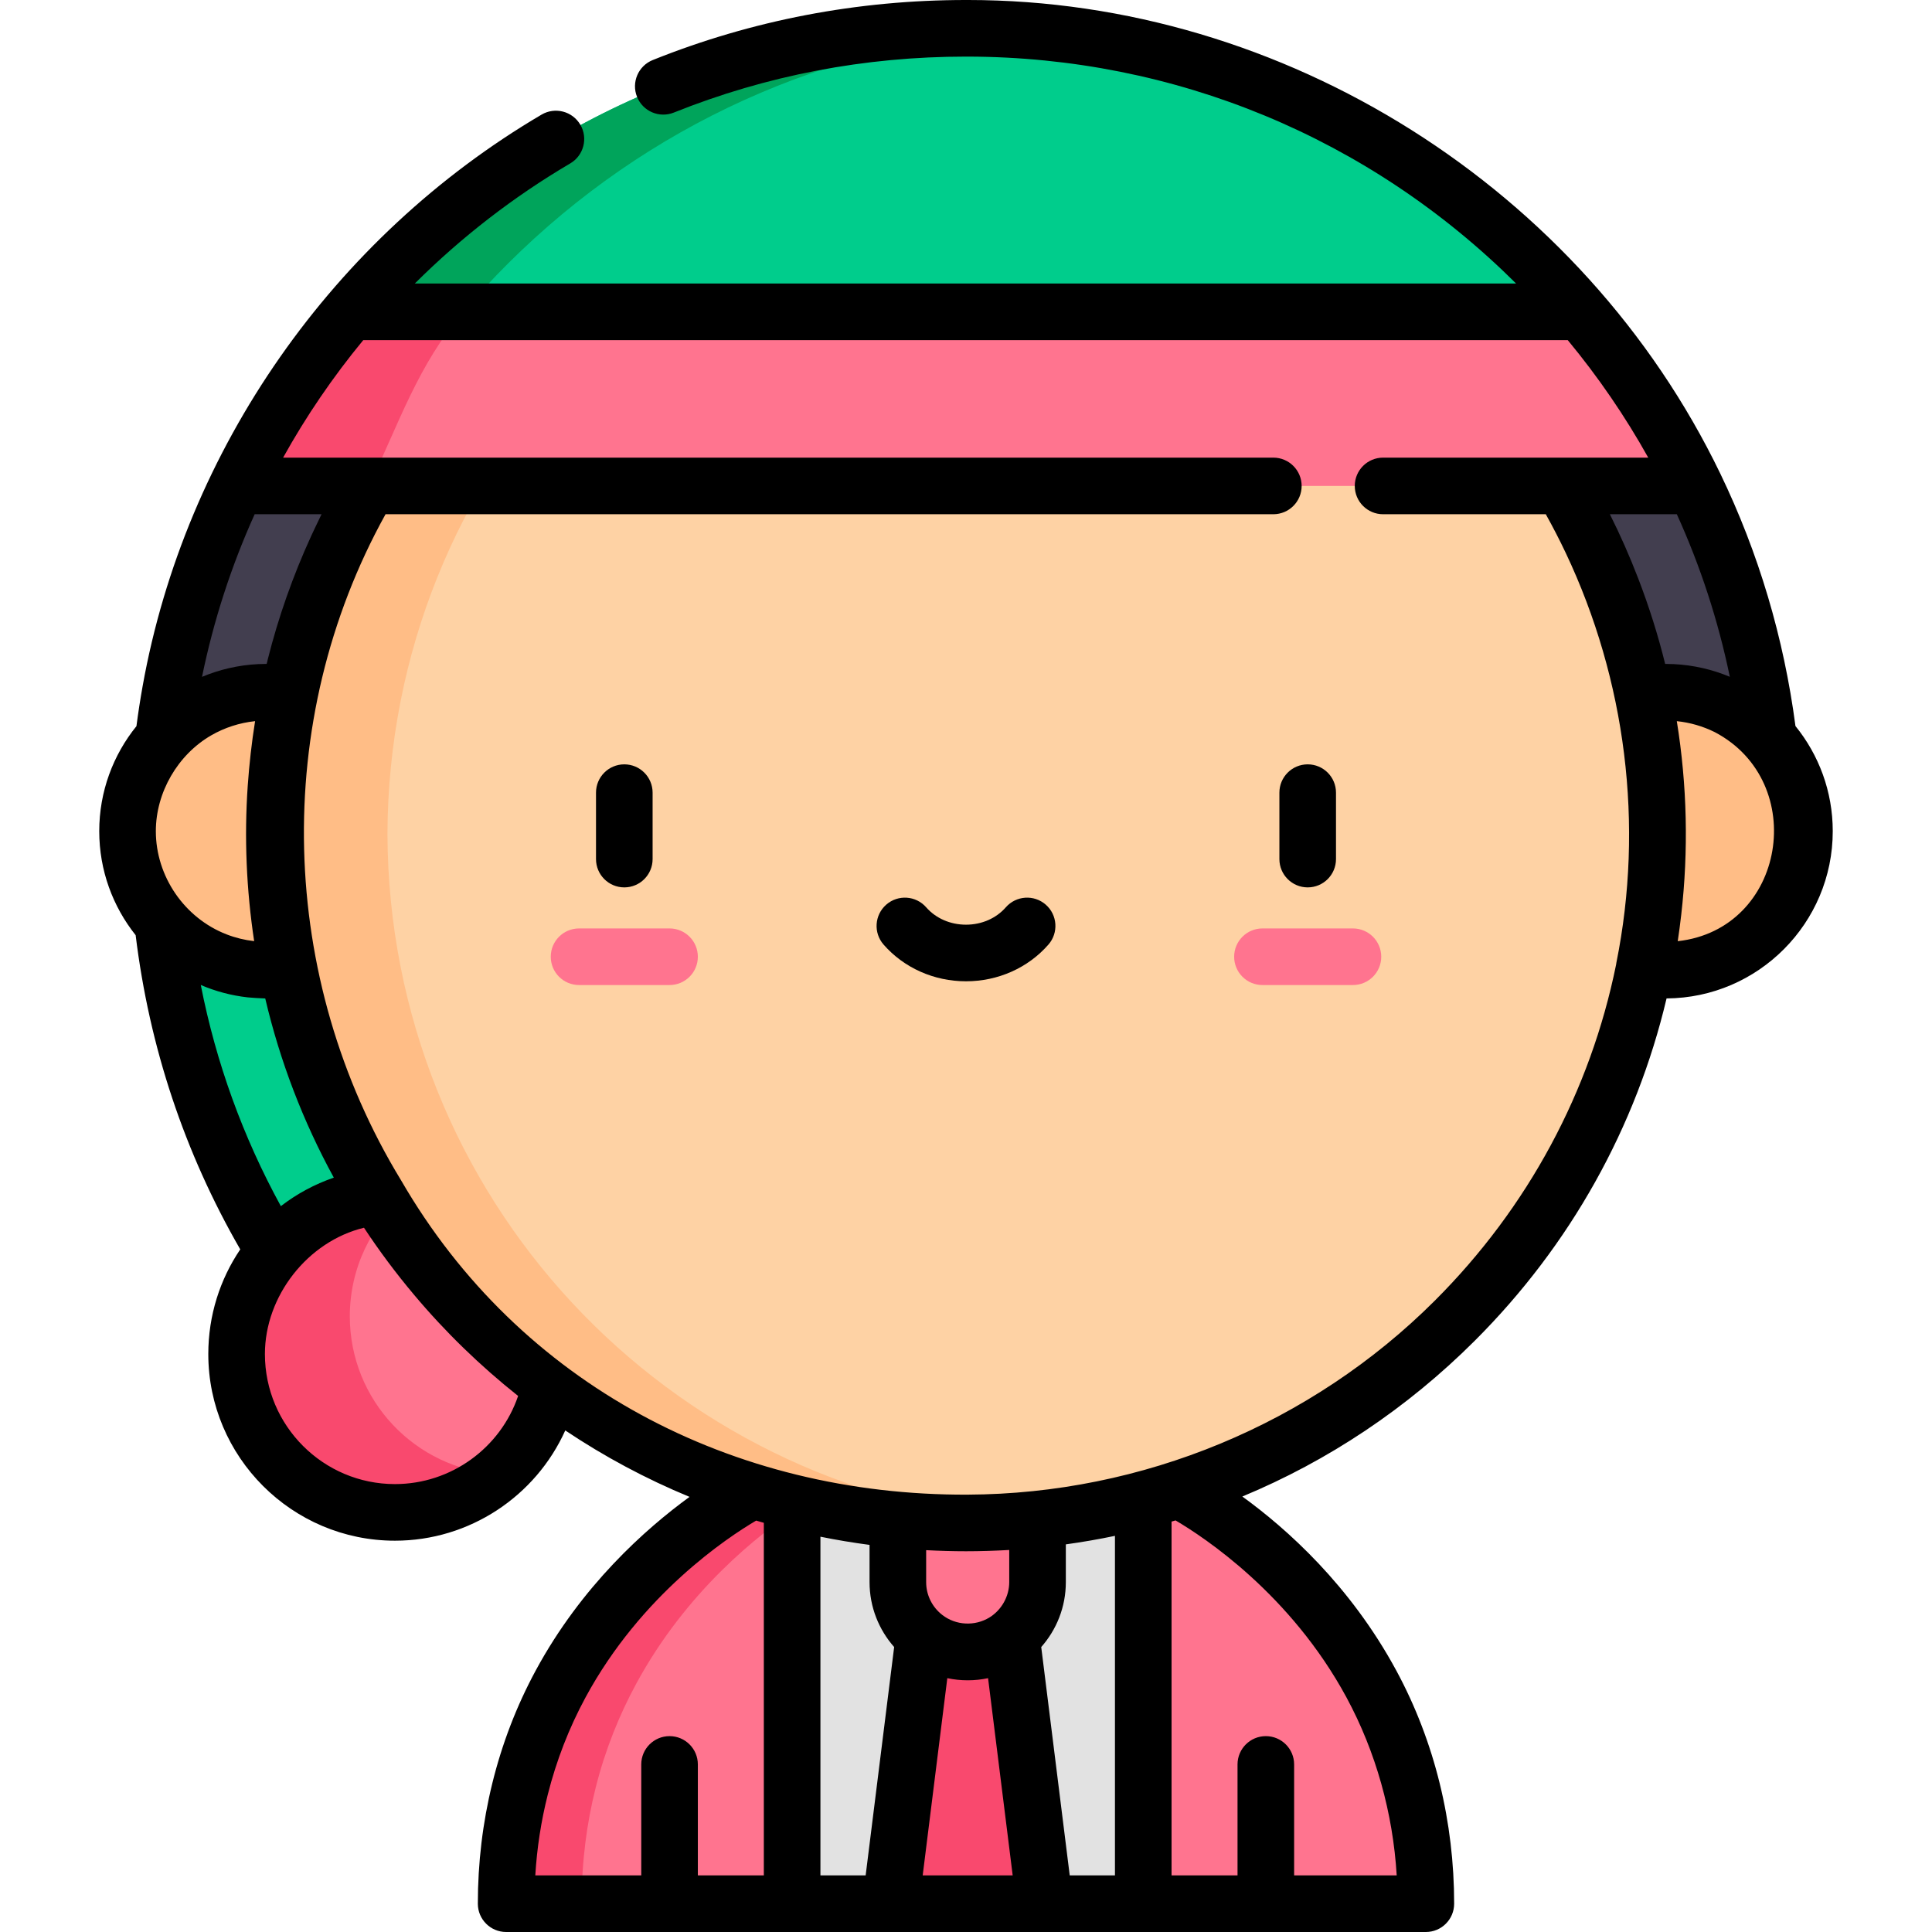<svg id="Capa_1" enable-background="new 0 0 512 512" height="512" viewBox="0 0 512 512" width="512" xmlns="http://www.w3.org/2000/svg"><path d="m209.923 394.824 21.059 54.838-21.059 54.838h-75.788c0-11.179 1.372-21.43 3.733-30.773 2.568-10.21 6.311-19.347 10.705-27.463 19.274-35.641 51.038-51.44 51.038-51.44z" fill="#ff748f"/><path d="m168.573 446.264c13.283-24.562 32.495-39.698 43.157-46.736l-1.806-4.704h-10.314s-31.763 15.799-51.038 51.44c-4.393 8.116-8.137 17.253-10.705 27.463-2.362 9.343-3.733 19.594-3.733 30.773h20c0-11.179 1.372-21.43 3.733-30.773 2.569-10.21 6.312-19.347 10.706-27.463z" fill="#f9496e"/><path d="m377.865 504.5h-74.891l-19.367-54.838 19.367-54.838h9.415s31.763 15.799 51.038 51.44c4.393 8.116 8.137 17.253 10.705 27.463 2.362 9.343 3.733 19.594 3.733 30.773z" fill="#ff748f"/><path d="m209.923 394.824h93.051v109.676h-93.051z" fill="#e2e2e2"/><path d="m276.867 504.5-8.834-70.783h-23.17l-8.835 70.783z" fill="#f9496e"/><path d="m237.939 390.023v29.264c0 10.222 8.287 18.509 18.509 18.509 10.222 0 18.509-8.287 18.509-18.509v-29.264z" fill="#ff748f"/><path d="m128.617 221.135v82.1l-23.95 69c-40.35-40.18-62.7-93.84-62.92-151.1v-.12z" fill="#00cd8c"/><circle cx="104.671" cy="358.833" fill="#ff748f" r="41.967"/><path d="m92.704 348.833c0-12.755 5.698-24.173 14.679-31.871-.898-.057-1.8-.097-2.712-.097-23.178 0-41.967 18.79-41.967 41.967s18.79 41.968 41.967 41.968c10.422 0 19.949-3.808 27.288-10.097-21.912-1.399-39.255-19.604-39.255-41.87z" fill="#f9496e"/><path d="m470.257 220.895v.12h-428.51v-.12c.12-32.46 7.36-63.771 20.96-92.12l193.81-23.07 192.63 23.07c13.69 28.38 20.98 59.69 21.11 92.12z" fill="#423e4f"/><circle cx="441.367" cy="220.272" fill="#ffbd86" r="36.831"/><path d="m439.323 221.017c-.4-100.756-82.082-182.339-182.876-182.58-101.507-.243-183.365 81.072-183.77 182.58.405 101.508 82.263 182.823 183.771 182.58 100.793-.241 182.475-81.824 182.875-182.58z" fill="#fed2a4"/><path d="m102.677 221.017c.384-96.301 74.084-174.417 168.319-181.97-4.8-.389-9.651-.598-14.548-.61-88.794-.212-162.551 61.982-179.906 145.509-1.878-.326-3.846-.504-5.909-.504-20.341 0-36.831 16.49-36.831 36.831s16.49 36.831 36.831 36.831c1.96 0 3.835-.157 5.628-.452 16.805 84.247 90.886 147.158 180.187 146.945 4.897-.012 9.748-.221 14.548-.61-94.236-7.554-167.935-85.669-168.319-181.97z" fill="#ffbd86"/><path d="m418.961 82.638-162.446 23.07-163.744-23.07c3.774-4.414 7.745-8.704 11.901-12.85 40.343-40.167 94.082-62.288 151.318-62.288h.536c56.967.134 110.552 22.379 150.864 62.639 4.043 4.033 7.9 8.209 11.571 12.499z" fill="#00cd8c"/><path d="m122.771 82.638c3.774-4.414 7.745-8.704 11.901-12.85 36.787-36.627 84.715-58.24 136.274-61.767-4.779-.327-9.586-.511-14.419-.522h-.536c-57.236 0-110.975 22.121-151.318 62.289-4.156 4.146-8.126 8.436-11.901 12.85l163.745 23.07 14.94-2.122z" fill="#00a45b"/><g fill="#ff748f"><path d="m358.543 261.046h-23.98c-4.143 0-7.5-3.358-7.5-7.5s3.357-7.5 7.5-7.5h23.98c4.143 0 7.5 3.358 7.5 7.5s-3.357 7.5-7.5 7.5z"/><path d="m177.438 261.046h-23.981c-4.143 0-7.5-3.358-7.5-7.5s3.357-7.5 7.5-7.5h23.981c4.143 0 7.5 3.358 7.5 7.5s-3.358 7.5-7.5 7.5z"/><path d="m449.147 128.777h-386.438c7.92-16.5 17.985-31.99 30.061-46.139h326.191c12.118 14.16 22.234 29.649 30.186 46.139z"/></g><path d="m92.771 82.638c-12.076 14.149-22.141 29.639-30.061 46.139h35.082c7.92-16.5 12.904-31.99 24.98-46.139z" fill="#f9496e"/><path d="m346.553 235.167c4.142 0 7.5-3.358 7.5-7.5v-17.607c0-4.142-3.358-7.5-7.5-7.5s-7.5 3.358-7.5 7.5v17.607c0 4.142 3.358 7.5 7.5 7.5z"/><path d="m165.447 235.167c4.142 0 7.5-3.358 7.5-7.5v-17.607c0-4.142-3.358-7.5-7.5-7.5s-7.5 3.358-7.5 7.5v17.607c0 4.142 3.358 7.5 7.5 7.5z"/><path d="m277.132 239.739c-3.119-2.726-7.856-2.408-10.583.71-2.556 2.925-6.401 4.602-10.549 4.602s-7.993-1.677-10.549-4.602c-2.726-3.118-7.464-3.437-10.583-.71s-3.437 7.464-.711 10.583c5.405 6.184 13.367 9.73 21.843 9.73 8.477 0 16.438-3.546 21.843-9.73 2.726-3.119 2.408-7.857-.711-10.583z"/><path d="m377.865 512c4.142 0 7.5-3.358 7.5-7.5 0-21.507-5.087-42.864-15.341-61.804-12.246-22.645-29.112-37.646-40.794-46.103 22.753-9.45 43.653-23.364 61.602-41.287 25.387-25.349 42.752-56.617 50.826-90.711 24.31-.158 44.04-19.977 44.04-44.324 0-10.548-3.709-20.242-9.883-27.861-3.071-23.353-9.759-45.849-19.915-66.895-36.447-75.527-115.426-125.515-199.374-125.515h-.536c-28.75 0-56.676 5.354-83.001 15.911-3.844 1.542-5.711 5.908-4.169 9.753s5.907 5.712 9.753 4.169c24.541-9.843 50.587-14.833 77.417-14.833h.519c54.833.129 106.406 21.482 145.274 60.138h-291.855l.035-.035c12.367-12.313 26.216-23.011 41.161-31.796 3.571-2.099 4.765-6.695 2.666-10.267-2.1-3.571-6.697-4.764-10.266-2.665-55.147 32.429-94.44 88.475-105.726 151.472-.63 3.518-1.176 7.051-1.638 10.595-6.159 7.614-9.859 17.296-9.859 27.83 0 10.413 3.618 19.991 9.65 27.564 3.623 29.637 12.932 57.612 27.72 83.262-5.361 7.932-8.467 17.49-8.467 27.735 0 27.276 22.191 49.467 49.467 49.467 19.757 0 37.3-11.794 45.133-29.22 10.405 6.966 21.427 12.856 32.932 17.607-11.721 8.53-28.638 23.592-40.759 46.006-10.259 18.952-15.342 40.29-15.342 61.807 0 4.142 3.358 7.5 7.5 7.5zm65.725-336.002c-.739-.038-2.279-.057-2.307-.057-1.899-7.705-4.296-15.263-7.149-22.671-2.226-5.779-4.721-11.459-7.502-16.993h17.747c6.265 13.783 10.963 28.205 14.042 43.08-4.606-1.926-9.6-3.1-14.831-3.359zm-377.937 32.242c-.955 13.724-.354 27.573 1.701 41.174-2.512-.284-4.965-.887-7.31-1.796-11.166-4.327-18.743-15.378-18.743-27.347 0-10.265 5.796-20.26 14.675-25.397 3.548-2.044 7.509-3.331 11.626-3.761-.904 5.661-1.549 11.382-1.949 17.127zm-.026 56.073c.581.066 3.694.281 4.665.289 3.907 16.63 10.014 32.575 18.172 47.481-5.127 1.765-9.854 4.334-14.035 7.56-10.068-18.387-17.173-38.016-21.22-58.612 3.886 1.667 8.057 2.789 12.418 3.282zm16.845-122.282c-4.824 10.522-8.691 21.494-11.514 32.72-.027.108-.253 1.19-.295 1.19-.01 0-.02 0-.03 0-.744 0-1.486.019-2.226.057-5.247.261-10.255 1.439-14.871 3.376 3.056-14.886 7.725-29.312 13.954-43.097h17.724c-.876 1.755-2.673 5.605-2.742 5.754zm22.199 251.269c-19.005 0-34.467-15.462-34.467-34.467 0-15.359 11.325-29.849 26.255-33.473 4.052 6.146 8.477 12.076 13.265 17.765 8.25 9.837 17.529 18.832 27.581 26.818-4.681 13.768-17.758 23.357-32.634 23.357zm178.818 103.7-7.553-60.517c4.053-4.588 6.52-10.608 6.52-17.197v-10.013c4.377-.604 8.718-1.356 13.018-2.256v89.983zm-21.248-68.371c-3.851 2.378-8.926 2.161-12.547-.668-2.583-2.016-4.254-5.15-4.254-8.674v-8.477c3.516.182 7.033.288 10.554.288 3.823 0 7.646-.122 11.463-.34v8.53c-.001 3.752-2.023 7.369-5.216 9.341zm-117.071 46.934c2.257-8.936 5.594-17.591 10-25.732 14.762-27.296 37.632-42.395 45.216-46.858.676.203 1.358.391 2.037.587v93.44h-17.485v-29.408c0-4.142-3.358-7.5-7.5-7.5s-7.5 3.358-7.5 7.5v29.408h-28.079c.434-7.243 1.54-14.427 3.311-21.437zm72.253-68.321c4.299.871 8.64 1.593 13.017 2.17v9.874c0 6.588 2.467 12.608 6.52 17.196l-7.554 60.518h-11.984v-89.758zm27.1 89.758 6.524-52.272c1.743.37 3.549.568 5.401.568s3.658-.198 5.401-.568l6.524 52.272zm112.308-47.166c7.789 14.402 12.321 30.702 13.31 47.166h-27.184v-29.408c0-4.142-3.358-7.5-7.5-7.5s-7.5 3.358-7.5 7.5v29.408h-17.483v-93.767c.352-.104.706-.201 1.058-.308 7.543 4.43 30.497 19.537 45.299 46.909zm23.403-105.142c-32.747 32.698-77.544 51.207-123.804 51.404-62.296.266-118.747-29.134-150.079-83.196-.025-.043-.051-.085-.077-.128-32.571-53.465-34.538-121.599-4.102-176.495h235.277c4.142 0 7.5-3.358 7.5-7.5s-3.358-7.5-7.5-7.5h-262.422c6.094-10.975 13.206-21.404 21.24-31.139h319.205c8.076 9.755 15.218 20.184 21.33 31.139h-70.273c-4.142 0-7.5 3.358-7.5 7.5s3.358 7.5 7.5 7.5h43.124c1.872 3.358 3.639 6.776 5.284 10.251 15.964 33.72 20.796 72.076 13.412 108.659-.032.157-.049.316-.071.475-6.817 33.517-23.3 64.323-48.044 89.03zm64.383-95.268c.352-2.307.651-4.627.92-6.954 1.97-17.071 1.573-34.394-1.166-51.358 3.515.363 6.917 1.349 10.046 2.902.013.006.026.012.039.019 25.049 13.186 18.836 52.215-9.839 55.391z"/></svg>